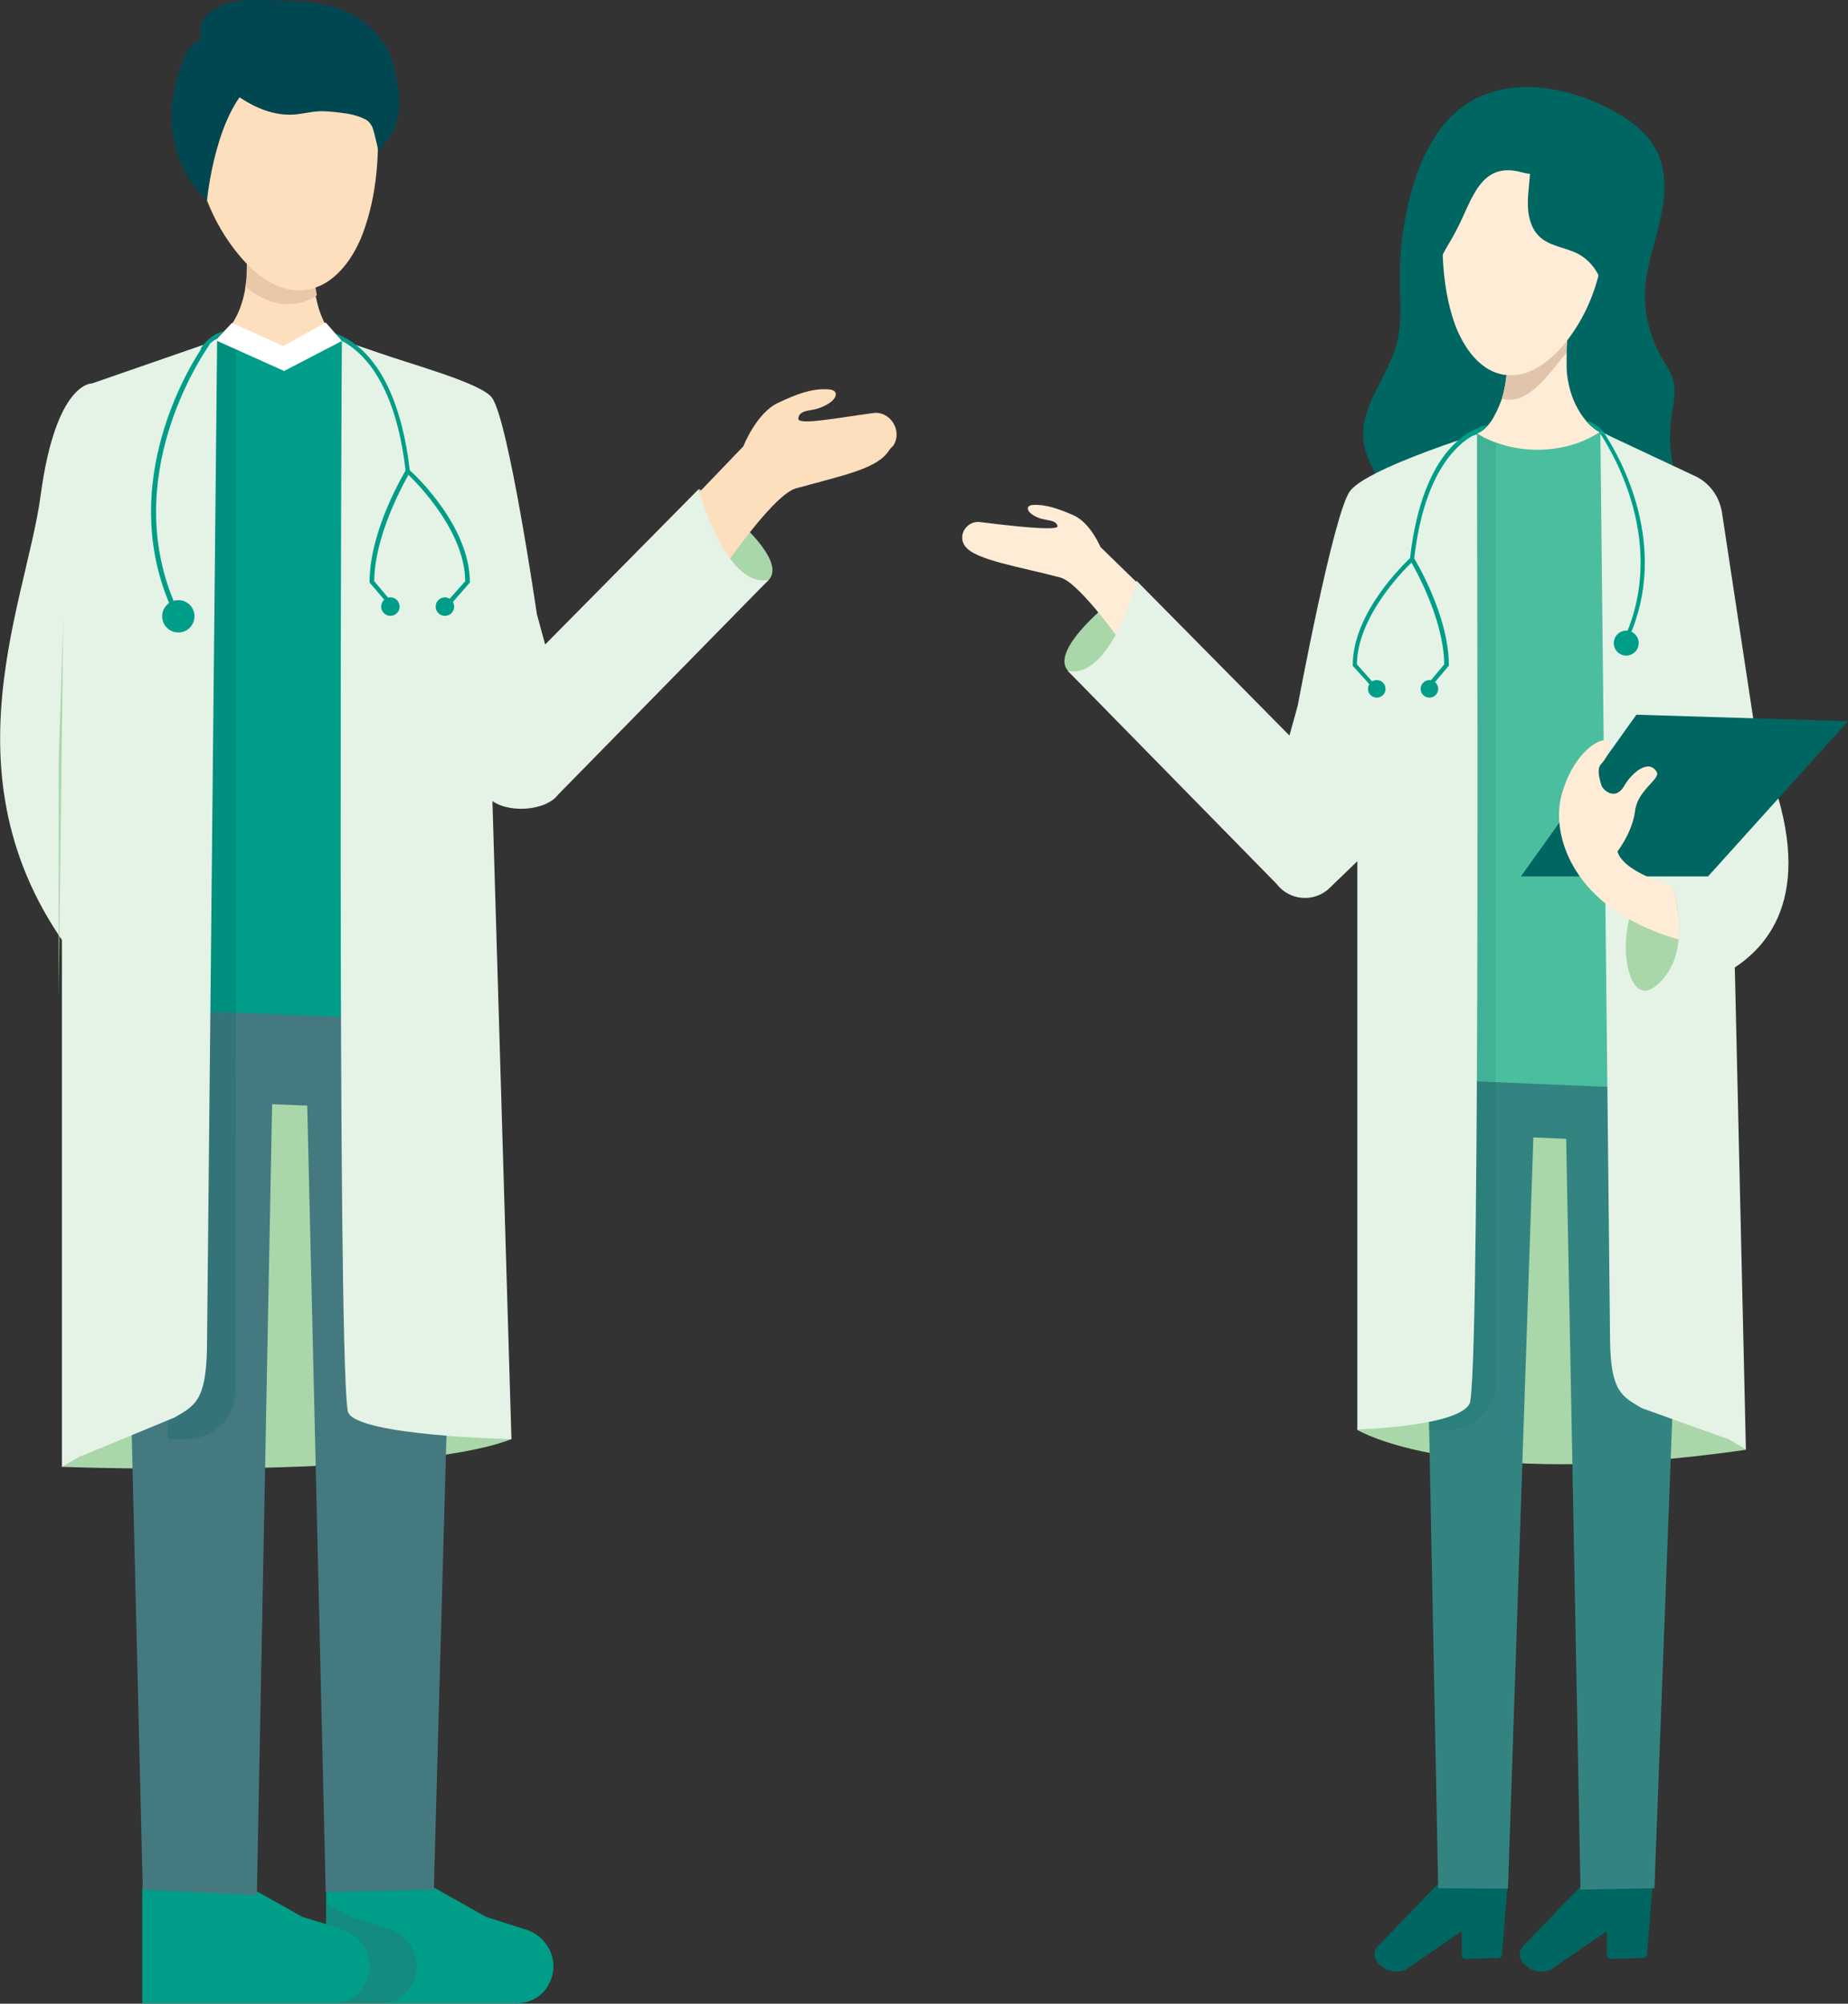 <?xml version="1.0" encoding="utf-8"?>
<!-- Generator: Adobe Illustrator 25.0.0, SVG Export Plug-In . SVG Version: 6.00 Build 0)  -->
<svg version="1.1" id="Layer_1" xmlns="http://www.w3.org/2000/svg" xmlns:xlink="http://www.w3.org/1999/xlink" x="0px" y="0px"
	 viewBox="0 0 400 433.7" style="enable-background:new 0 0 400 433.7;" xml:space="preserve">
<rect x="0" y="0" width="400" height="433.7" fill="#333333" stroke="none"/>
<style type="text/css">
	.st0{fill:#009D88;}
	.st1{opacity:0.53;fill:#247B78;enable-background:new    ;}
	.st2{fill:#A9D7AA;}
	.st3{fill:#FEDFBD;}
	.st4{fill:#457980;}
	.st5{opacity:0.25;fill:#006662;enable-background:new    ;}
	.st6{fill:#E5F3E6;}
	.st7{fill:#EAC8A7;}
	.st8{fill:#FFFFFF;}
	.st9{fill:#004751;}
	.st10{fill:#006662;}
	.st11{fill:#FEECD7;}
	.st12{fill:#338481;}
	.st13{fill:#4CBEA0;}
	.st14{fill:#E0C5AA;}
	.st15{opacity:0.13;fill:#006662;enable-background:new    ;}
</style>
<path class="st0" d="M119.8,425.6c0,1.6-0.5,3.2-1.5,4.7c-1.6,2.3-4.3,3.5-7.1,3.3h-29H72l0,0h-1.4v-25H94l11.2,6.3l9.1,2.9
	C117.7,419.1,119.8,422.3,119.8,425.6z"/>
<path class="st1" d="M90.2,425.6c0,1.6-0.5,3.3-1.5,4.7c-1.5,2.1-3.9,3.3-6.5,3.3H82c-0.1,0-0.3,0-0.4,0h-11H41v-25h13.2l11.2,6.3
	l5.2,1.6V412l5,2.8l9.1,2.9C88.1,419.1,90.2,422.3,90.2,425.6z"/>
<path class="st0" d="M80,425.6c0,1.6-0.5,3.3-1.5,4.7c-1.5,2.1-3.8,3.3-6.4,3.3c-0.1,0-0.1,0-0.2,0l0,0c-0.1,0-0.3,0-0.4,0h-1H40.9
	H30.8v-25h23.4l11.2,6.3l5.2,1.6l3.9,1.3C78,419.1,80,422.3,80,425.6z"/>
<path class="st2" d="M13.4,317.5c0,0,74.8,2.7,97.3-6L98,234.8l-42.7-3.4l-24.6,3.8L13.4,317.5z"/>
<path class="st3" d="M75.4,75.3c-8.9,5.4-21.5,5.3-30.2-0.4c4.2-2.3,6.8-6.9,7.7-11.5c0.1-0.4,0.2-0.9,0.2-1.3
	c0.2-1.1,0.3-2.1,0.3-3.2c0-1.1,0.1-2.2,0-3.3c0-0.4,0-0.8-0.1-1.2c-0.1-1.8-0.3-3.5-0.5-5.3c0,0,0.1,0.1,0.1,0.2
	c3.9,5,9.3,9.5,15.1,11.9c0.1,0.9,0.2,1.8,0.3,2.7c0.2,1,0.4,1.9,0.7,2.9l0,0c0.5,1.5,1.1,3,1.9,4.3C72.2,72.8,73.5,74.5,75.4,75.3z
	"/>
<path class="st2" d="M151.3,105.8c0,0,19.8,14,15.2,19.6s-14.7-2-14.7-2l-2.7-7.8L151.3,105.8z"/>
<path class="st3" d="M146.5,111.6l14.4-15c0,0,2.8-7.2,7.5-9.4c3.6-1.7,7.4-3.3,11.2-2.9c1.7,0.2,1.6,1.5,0.5,2.5
	c-1.2,1-2.7,1.6-4.2,1.9c-1.3,0.2-3,0.4-3.1,1.9s8.1-0.1,16.2-1.2c3.6-0.5,6.4,3.7,4.4,7c0,0-0.9,0.9-0.9,1c-2.5,4-9.3,5.3-20.2,8.3
	c-5.5,1.5-18.5,21.3-18.5,21.3s-11.9,3.4-11.6-4.5S146.5,111.6,146.5,111.6z"/>
<polygon class="st4" points="65.3,195.2 65.8,213.5 60.1,213.2 61,195.2 25.5,186.3 30.9,409 55.6,410.2 58.9,239 66.5,239.3 
	70.5,409.5 93.9,409 100.1,186.3 "/>
<polygon class="st0" points="81.5,76.5 81.5,220.4 38.1,218.7 29.3,81.4 46.8,73.7 46.9,73.7 56.8,73.5 59.5,75.1 63.6,75.2 
	73.7,73.3 73.7,73.3 "/>
<path class="st5" d="M51.1,75.3L51,301c0,5.8-4.7,10.5-10.5,10.5h-4.2l2.8-234.1c3.7-1.3,6.8-3.5,7.5-3.7l0.5-0.2L51.1,75.3z"/>
<path class="st6" d="M75.2,304.9c0.1,0.5,0.1,0.8,0.2,0.9c2.5,5,35.3,5.7,35.3,5.7l-4.3-144.4l-0.4,5.8c3.4,3.2,12,2.8,14.8-0.9
	l45.6-46.5c-9.3,2-15.2-19.6-15.2-19.6L118,139.5l-1.8-6.6c0,0-6.1-41.8-9.7-46.8c-2.3-3.2-17.7-7.3-25-9.9
	c-3.7-1.3-6.6-2.2-7.3-2.4c-0.1,0-0.2,0-0.2,0s0,0,0,0.1C73.9,80.1,73,288.2,75.2,304.9z"/>
<path class="st6" d="M13.4,191v126.5l4.1-2.4v0.1l20.3-8.4c4.2-2.5,6.8-3.4,7-15L47,73.3l-0.9,0.4l-1.4,0.7l0,0L19.9,83
	c-3.2,1.4-5.4,4.4-5.9,7.8l-6.9,49.9C-6.2,169.6,3.3,184.3,13.4,191z"/>
<g>
	<path class="st0" d="M97.5,130.9l4.2-4.8V126c0-11.9-11.5-22.9-13-24.2c-3.4-29.3-18-30.1-18.6-30.2v0.9c0.1,0,14.5,0.9,17.7,29.5
		v0.2l0.1,0.1c0.1,0.1,12.7,11.5,12.8,23.5l-4,4.5L97.5,130.9z"/>
	<path class="st0" d="M84.1,130.9l0.7-0.6l-3.8-4.5c0.1-11,7.7-23.4,7.7-23.6l-0.8-0.5c-0.1,0.1-7.9,12.9-7.9,24.2v0.2L84.1,130.9z"
		/>
	<circle class="st0" cx="96.3" cy="131.3" r="2"/>
	<circle class="st0" cx="84.5" cy="131.3" r="2"/>
</g>
<g>
	<path class="st0" d="M37.2,131.9l1-0.4c-12.5-27.8,5.3-54.3,7.3-57.1l-1.8,0.9l0,0C39.3,81.9,25.7,106.4,37.2,131.9z"/>
	<circle class="st0" cx="38.6" cy="133.4" r="3.5"/>
</g>
<path class="st7" d="M68.6,63.9c-1.6,1.1-3.4,1.8-5.4,1.9c-3.7,0.3-7.1-1.3-10-3.7c0.2-1.1,0.3-2.1,0.3-3.2c0-1.1,0.1-2.2,0-3.3
	c0-0.4,0-0.8-0.1-1.2c-0.1-1.8-0.3-3.5-0.5-5.3c0,0,0.1,0.1,0.1,0.2c3.9,5,9.3,9.5,15.1,11.9C68.3,62.1,68.4,63,68.6,63.9z"/>
<polygon class="st8" points="74,73.8 61.5,80.3 46.8,73.7 46.9,73.4 50.2,69.9 61.3,74.9 70.5,69.8 "/>
<path class="st6" d="M19.9,83c0,0-7.8-0.4-11.1,24.2s-23.3,65.2,11.1,104.6l14.8,3.3L19.9,83z"/>
<path class="st3" d="M81.5,21.5c0.7,9.4,0.5,19.1-2.6,28c-2.1,6.3-6.7,12.8-13.3,13.3c-5.4,0.5-10.3-3.3-13.8-7.5
	c-9.2-11-12.4-26.7-8.3-40.4c0.4-1.4,0.9-2.7,1.8-3.8c1.3-1.5,3.2-2.2,5.1-2.8C63.1,4.7,80.3,5.5,81.5,21.5z"/>
<path class="st9" d="M40.7,10.9c-0.8,1.2-9.7,18.8,4.1,32.6c0,0,1.8-20,10.7-26.2C62.2,12.7,46,3.1,40.7,10.9z"/>
<polygon class="st2" points="12.7,164.8 13.7,133.9 12.7,215.8 12.7,205.8 "/>
<path class="st10" d="M311.3,407.7l-12.6,13.1c-1.2,0.8-1.5,2.5-0.7,3.7l0,0c1.4,2,4.1,2.8,6.3,1.8l12.1-8.3v5.2
	c0,0.5,0.4,0.8,0.8,0.8l7.1-0.2c0.4,0,0.7-0.3,0.8-0.7l1.2-15.2h-15V407.7z"/>
<path class="st10" d="M342.7,407.7l-12.6,13.1c-1.2,0.8-1.5,2.5-0.7,3.7l0,0c1.4,2,4.1,2.8,6.3,1.8l12.1-8.3v5.2
	c0,0.5,0.4,0.8,0.8,0.8l7.1-0.2c0.4,0,0.7-0.3,0.8-0.7l1.2-15.2h-15V407.7z"/>
<path class="st2" d="M293.8,309.5c0,0,21.6,13.3,84.1,4.3l-12.1-55.3l-9.6-12.3l-22.3-3.6h-33.3L293.8,309.5z"/>
<path class="st10" d="M364,115.7c-1,3.6-4,6.5-7.4,7.8c-3.5,1.4-7.4,1.4-11,0.5c-5.9-1.4-11.3-5-17.3-4.8c-4.3,0.1-8.4,2.1-12.5,3.2
	c-4.2,1.1-9.3,0.9-12.1-2.4c-2.6-3.1-2.2-7.7-3.3-11.6c-0.4-1.2-0.9-2.4-1.4-3.5c-1.5-3-3.3-5.7-3.8-9c-1.2-7.7,5.3-14.3,7.2-21.8
	c1.1-4.4,0.6-8.9,0.6-13.4c-0.1-6.2,0.7-12.5,2.3-18.5c1.1-4.1,2.6-8.2,4.8-11.8l0,0l0,0c0.6-1,1.2-1.9,1.9-2.8
	c9.3-12.2,26-10.1,38.1-3.1c3.5,2,6.7,4.6,8.5,8.2c2.3,4.6,1.9,10,0.7,15c-1.1,5-2.9,9.8-3.2,14.9c-0.3,4.9,0.9,9.8,3.2,14.1
	c1,1.9,2.4,3.7,2.9,5.8c0.7,2.8-0.2,5.7-0.5,8.5c-0.4,3-0.3,6,0.3,9C362.9,105.3,365.4,110.6,364,115.7z"/>
<path class="st2" d="M246.1,125.7c0,0-19.6,13.9-15,19.4s14.5-1.9,14.5-1.9l2.6-7.7L246.1,125.7z"/>
<path class="st11" d="M249.5,129.4l-11.3-11c0,0-2.2-5.3-5.9-6.9c-2.8-1.2-5.8-2.4-8.8-2.2c-1.3,0.1-1.3,1.1-0.4,1.8
	c0.9,0.8,2.1,1.2,3.3,1.4c1,0.2,2.3,0.3,2.5,1.4c0.1,1.1-10.4-0.1-16.7-0.9c-2.8-0.4-5,2.7-3.4,5.1c0,0,0,0.1,0.1,0.1
	c2,3,12,4.5,20.6,6.8c4.3,1.1,14.4,15.7,14.4,15.7s9.3,2.5,9.1-3.3C252.5,131.4,249.5,129.4,249.5,129.4z"/>
<polygon class="st12" points="338,214.3 338.8,234.8 332.2,234.5 333.7,214.3 307.3,205.7 311.3,408.7 326.4,408.8 331.9,246.2 
	339,246.5 342.1,409 358.1,408.7 365.8,205.7 "/>
<polygon class="st13" points="319.6,93.9 302.3,102.3 310.9,233.7 354,235.5 353.9,97.3 346.3,93.5 "/>
<path class="st6" d="M375.5,209.4l2.4,104.3l-4.1-2.4v0.1l-18.4-6.6c-4.2-2.5-6.8-3.4-6.9-14.8l-2.1-196.6l0.9,0.4l1.4,0.7l0,0
	l18.1,8.5c3.1,1.4,5.3,4.3,5.9,7.8l7.5,49.4C393.3,189,385.5,202.8,375.5,209.4z"/>
<path class="st2" d="M363.4,202.8c-0.3,3.8-1.5,7.8-5,10.6c-5.4,4.5-7.9-6.7-5.7-14.7c1.3-4.8,4.3-8.4,9.3-6.7
	C362,192,363.9,197.1,363.4,202.8z"/>
<polygon class="st10" points="400,156.1 369.7,189.7 329.2,189.7 354.2,154.7 "/>
<path class="st11" d="M346.3,93.5c-6.5,4.3-15.6,5-23,2.1c-1.3-0.5-2.5-1.1-3.6-1.8l0,0l0,0c0.3-0.1,0.7-0.3,1-0.5
	c0.6-0.4,1.1-0.9,1.5-1.4c0.5-0.6,0.9-1.2,1.2-1.8c0.7-1.2,1.2-2.5,1.7-3.8l0,0c0.5-1.6,0.8-3.5,1-5.2c5.1-2.1,9.9-5.8,13.3-10.2
	l0.1-0.1c-0.2,1.5-0.3,3.1-0.4,4.7c0,0.3,0,0.7,0,1c0,1,0,1.9,0,2.9c0,1.3,0.2,2.7,0.5,4c0.6,2.8,1.9,5.6,3.8,7.8
	c0.7,0.8,1.5,1.5,2.4,2.1C345.9,93.3,346.1,93.4,346.3,93.5z"/>
<path class="st11" d="M363.4,203.3c-3.4-0.7-8.4-3.1-8.4-3.1c-0.8-0.4-1.6-0.8-2.3-1.2c-13.1-7.1-16.8-19.2-14.7-26.9
	c2.2-8.2,7.2-11.9,9.4-11.9c2.2,0,0.3,4.1-0.8,5.1c-1.1,1.1-0.3,3.6,0,4.6c0.3,1.1,3,3.5,4.9,0.3c1.9-3.3,5.5-5.9,7.1-3.1
	c0.9,1.5-4.2,3.9-4.7,8.5c-0.6,4.6-3.8,8.7-3.8,8.7c1,3.5,7.2,6,11.9,7.5C362,192,363.9,197.4,363.4,203.3z"/>
<path class="st14" d="M339.3,70.9c-0.2,1.8-0.1,2.5-0.3,4.5c0,0.3,0,0.7,0,1c-0.1,0.2-0.3,0.4-0.5,0.6c-3.1,3.9-7.4,9.9-12.1,9.5
	c-0.5,0-0.9-0.1-1.3-0.2c0.5-1.7,0.8-3.5,1-5.2c5.2-2.2,10-6.5,13.5-11.2C339.4,70.3,339.3,70.6,339.3,70.9z"/>
<path class="st11" d="M312.5,45.1c-0.6,8.2-0.4,16.7,2.2,24.5c1.9,5.5,5.8,11.2,11.6,11.6c4.7,0.4,9-2.9,12.1-6.5
	c8-9.6,10.9-23.4,7.2-35.4c-0.4-1.2-0.8-2.4-1.6-3.3c-1.1-1.3-2.8-2-4.5-2.4C328.5,30.4,313.5,31.1,312.5,45.1z"/>
<path class="st10" d="M315.3,49.7c-1.2,2.4-2.8,4.6-3.8,7.1s-1.3,5.4,0,7.8c-1.8,0.3-2.9-1.9-3.1-3.7c-1.4-9.6,2.1-19.9,9.2-26.6
	c1.8-1.7,3.8-3.2,6.2-3.9c3.4-1,7.8,0.1,8.9,3.9c1,3.4-0.7,3.7-3.3,3C320.4,34.8,318.7,43.2,315.3,49.7z"/>
<path class="st10" d="M331.2,36.3c0,2.6-0.5,5.1-0.5,7.7c0,2.6,0.6,5.3,2.4,7.1c2.2,2.2,5.6,2.4,8.4,3.8c4.4,2.3,6.7,7.8,5.2,12.5
	c-0.8,2.4-2.4,4.5-3.2,6.9c-0.9,2.7-0.9,5.8,0.2,8.4c0.7,1.6,1.7,3,3.1,4c1.8,1.3,4.4,2,5,4.1c2.5-2.8,3.7-6.6,4-10.3
	s-0.2-7.5-0.7-11.2c-0.8-6.5-1.7-12.9-2.5-19.4c-0.4-2.9-0.8-5.9-2.3-8.5c-1.4-2.4-3.5-4.2-5.6-5.9c-2.8-2.3-5.7-4.7-9.2-5.9
	c-2.5-0.9-6.8-1.6-8.9,0.3C329.5,32,331.2,32.3,331.2,36.3z"/>
<path class="st15" d="M323.8,95.9v203.2c0,5.7-4.7,10.4-10.4,10.4h-4.2l2.9-213.1c3.7-1.3,6.5-2.3,7.3-2.5h0.2l0,0
	c1.1,0.7,2.4,1.3,3.6,1.8L323.8,95.9z"/>
<path class="st6" d="M318.3,302.9c-0.1,0.5-0.1,0.8-0.2,0.9c-2.5,5-24.3,5.6-24.3,5.6v-123l-6,5.8c-3.3,3.2-8.7,2.8-11.5-0.9
	l-45.2-46.1c9.3,2,15-19.4,15-19.4l33,33.4l1.8-6.5c0,0,7.7-41.5,11.3-46.4c2.3-3.1,12.7-7.2,20-9.8c3.7-1.3,6.5-2.2,7.3-2.4
	c0.1,0,0.2,0,0.2,0s0,0,0,0.1C319.6,100.2,320.5,286.4,318.3,302.9z"/>
<path class="st0" d="M352.5,138.2l-0.8-0.3c9.7-21.7-4.2-42.4-5.7-44.6l1.4,0.7l0,0C350.8,99.2,361.5,118.3,352.5,138.2z"/>
<circle class="st0" cx="352" cy="139.2" r="2.7"/>
<g>
	<path class="st0" d="M322.1,92c-0.4,0.5-1,1-1.5,1.4c-4.1,1.6-12.2,7.4-14.5,27.5v0.1v0.2l-0.1,0.1c0,0-0.2,0.1-0.4,0.4
		c-2.1,2-11.8,11.9-11.9,22.1l3.3,3.7l0.6,0.6l-0.7,0.6l-0.5-0.6l-3.6-4V144c0-11.4,11.1-21.9,12.4-23.2
		C308,96.5,318.8,92.6,322.1,92z"/>
	<path class="st0" d="M309.7,148.7l-0.7-0.6l3.6-4.3c-0.1-10.6-7.4-22.5-7.4-22.6l0.8-0.5c0.1,0.1,7.6,12.4,7.6,23.2v0.2
		L309.7,148.7z"/>
	<circle class="st0" cx="298" cy="149.1" r="1.9"/>
	<circle class="st0" cx="309.4" cy="149.1" r="1.9"/>
</g>
<path class="st9" d="M43.6,9.1c0.7,2.6,2.7,4.6,5,5.9c2.5,1.4,5.5,2.1,8.4,1.9c2.4-0.2,4.7-0.9,7.1-1.2c4-0.5,8.1,0.3,11.5,2.3
	s5.5,10.8,6.3,14.7c6.9-6.7,4.2-15,2.9-19.7c-1.4-4.7-5.6-8.6-10.1-10.6c-2.9-1.3-6.1-1.7-9.2-2C61.8,0.1,58.2,0,54.6,0
	C49.4,0,41.7,2.2,43.6,9.1z"/>
<path class="st9" d="M49.6,19.4c4,3.2,8.8,5.7,13.9,5.4c1.8-0.1,3.6-0.6,5.4-0.7c1.6-0.1,3.2,0.1,4.8,0.3c1.9,0.2,3.8,0.6,5.5,1.5
	s2.6,4.6,2.7,6.5c0.9-2.1,1.2-6.6,0.9-8.9c-0.3-2.2-0.7-4.5-2-6.4c-1.4-2.2-3.8-3.5-6.2-4.6c-8.7-3.9-18.5-5.3-27.9-4.1
	C40.3,9.4,47.3,17.6,49.6,19.4z"/>
<path class="st0" d="M45.4,74.4l1.9-1.5l1.2-1.2c0,0-2.7,0.3-5,3.6L43.4,76L45.4,74.4z"/>
<path class="st0" d="M347.5,94l-1.4-0.7l-0.4-0.1c-0.9-0.6-1.7-1.3-2.4-2.1l0,0C345.3,91.3,347.4,93.8,347.5,94z"/>
</svg>
